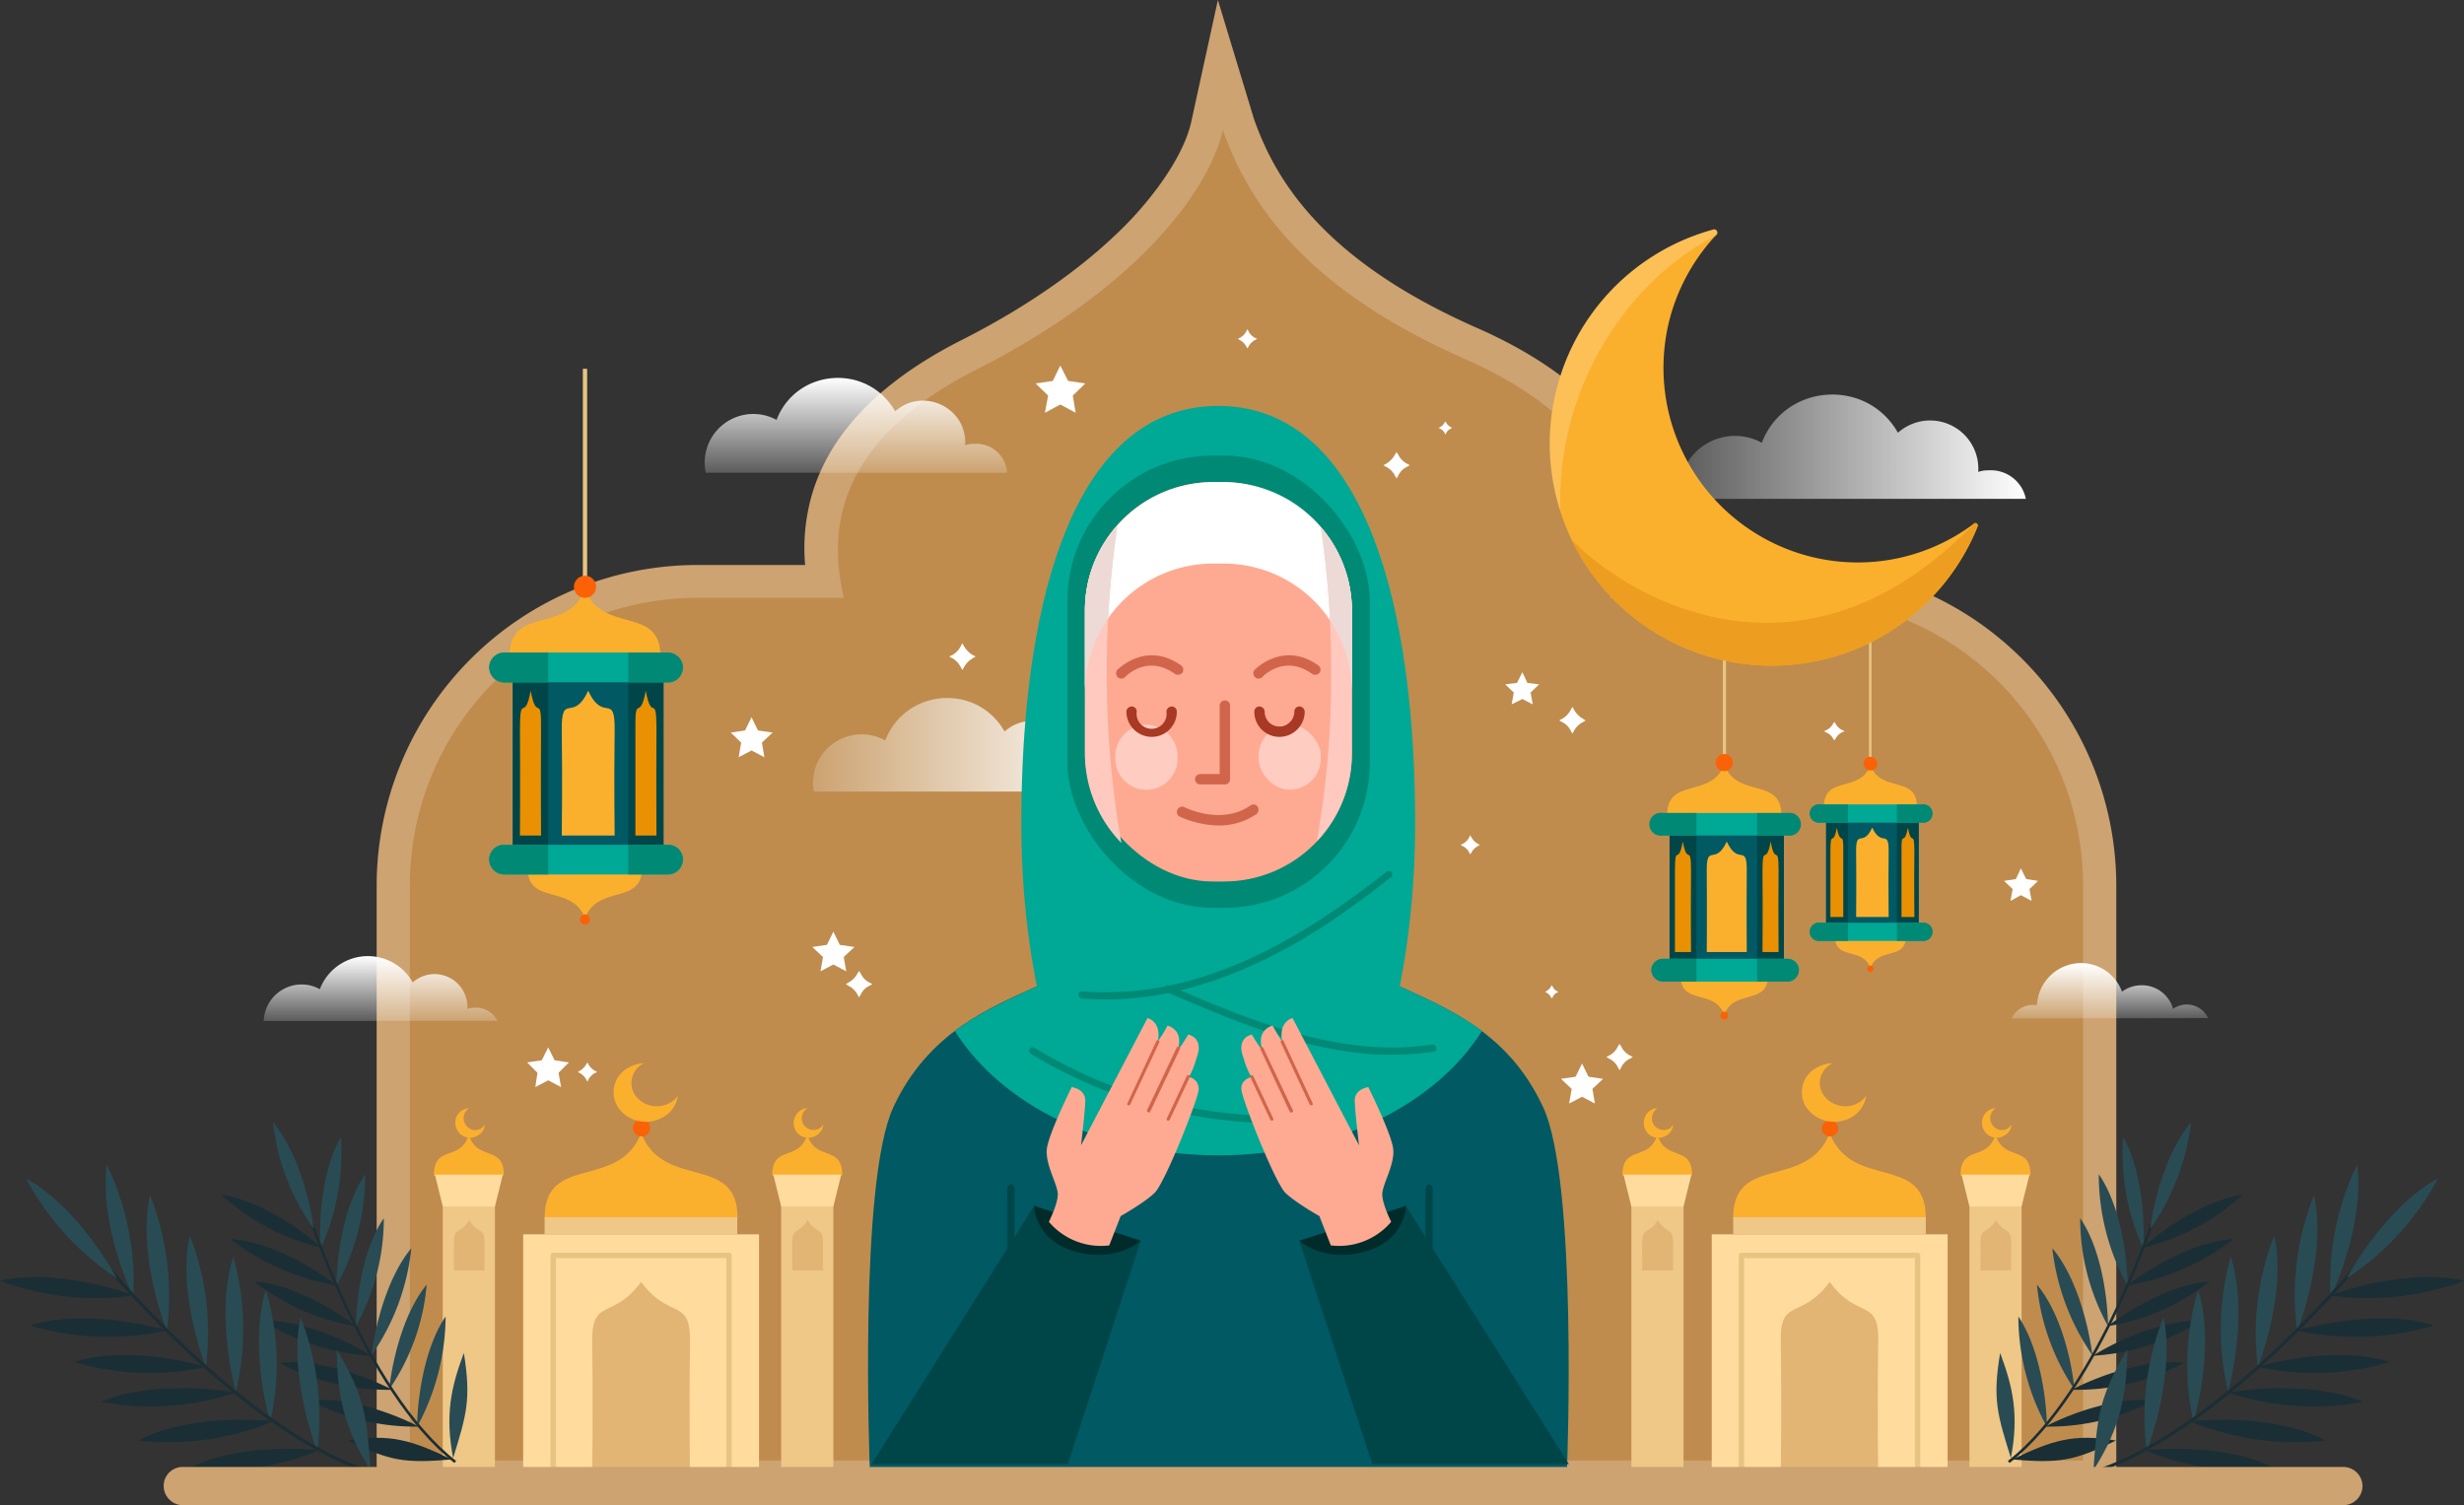 <svg xmlns="http://www.w3.org/2000/svg" xmlns:xlink="http://www.w3.org/1999/xlink" viewBox="0 0 689.5 421.2"><rect x="0" y="0" width="689.5" height="421.2" fill="#333333" stroke="none"/><defs><style>.cls-1{isolation:isolate;}.cls-2{fill:url(#linear-gradient);}.cls-3{fill:#cca371;}.cls-4{fill:#bf8c4e;}.cls-5{fill:#fbb02d;}.cls-6{fill:#fb6107;}.cls-7{fill:#efc786;}.cls-8{fill:#ffdc9e;}.cls-9{fill:#e2b574;}.cls-10,.cls-15,.cls-16{fill:none;}.cls-10{stroke:#e8c482;stroke-linecap:round;stroke-linejoin:round;stroke-width:1.52px;}.cls-11{fill:url(#linear-gradient-2);}.cls-12,.cls-31{fill:#fff;}.cls-13{fill:#1a2e35;}.cls-14{fill:#294b54;}.cls-15,.cls-16{stroke:#1a2e35;stroke-miterlimit:10;}.cls-15{stroke-width:0.75px;}.cls-16{stroke-width:0.89px;}.cls-17{fill:#005963;}.cls-18{fill:#004649;}.cls-19{fill:#ea9103;}.cls-20{fill:#e8c482;}.cls-21{fill:#00a896;}.cls-22{fill:#008975;}.cls-23{fill:#feaa92;}.cls-24{fill:#d1654b;}.cls-25{fill:#ffccc2;}.cls-25,.cls-26{mix-blend-mode:multiply;}.cls-27{fill:#ffc9c0;}.cls-28{fill:#eddad6;}.cls-29{fill:#a83924;}.cls-30{fill:#002b2b;}.cls-31{opacity:0.2;}.cls-32{fill:#ed9e20;}.cls-33{fill:url(#linear-gradient-3);}.cls-34{fill:url(#linear-gradient-4);}.cls-35{fill:url(#linear-gradient-5);}</style><linearGradient id="linear-gradient" x1="469.87" y1="124.98" x2="566.88" y2="124.98" gradientUnits="userSpaceOnUse"><stop offset="0" stop-color="#fff" stop-opacity="0.2"/><stop offset="1" stop-color="#fff"/></linearGradient><linearGradient id="linear-gradient-2" x1="227.55" y1="208.4" x2="312.54" y2="208.4" xlink:href="#linear-gradient"/><linearGradient id="linear-gradient-3" x1="106.53" y1="285.72" x2="106.53" y2="267.59" xlink:href="#linear-gradient"/><linearGradient id="linear-gradient-4" x1="239.51" y1="132.31" x2="239.51" y2="105.75" xlink:href="#linear-gradient"/><linearGradient id="linear-gradient-5" x1="590.41" y1="284.92" x2="590.41" y2="269.53" xlink:href="#linear-gradient"/></defs><g class="cls-1"><g id="Layer_2" data-name="Layer 2"><g id="OBJECTS"><path class="cls-2" d="M556.7,131.6c-3.7,0-3.1,1.2-3.1-.4a13.5,13.5,0,0,0-22.5-10.1c-8.8-15.5-31.7-13.8-38.1,2.8a15.6,15.6,0,0,0-23.1,13.7,13.4,13.4,0,0,0,.1,2h96.9A10,10,0,0,0,556.7,131.6Z"/><path class="cls-3" d="M105.4,417.9V247.8a89.8,89.8,0,0,1,89.8-89.7h30.1a53.7,53.7,0,0,1,2.5-21.6c5.5-16.3,19.3-30.2,41.2-41.3,19.4-9.8,35.8-21.5,47.5-33.8,8.8-9.4,15-19.3,16.8-27.1L340.8,0l10.1,33.3c5.6,15.8,18.1,39,62.5,58.5,46.2,20.4,50.1,49,48.2,66.3h40.8a89.8,89.8,0,0,1,89.8,89.7V417.9Z"/><path class="cls-4" d="M582.9,408.7V247.8a80.4,80.4,0,0,0-80.5-80.5H450.5c2.9-12,11.1-44.1-40.9-67-43.5-19.2-59.9-42.6-67.4-63.9-3.9,16.9-23.9,44.2-69.1,67.1s-39.4,52.2-37,63.8H195.2a80.4,80.4,0,0,0-80.5,80.5V408.7Z"/><path class="cls-5" d="M152.4,340.8c0-18.1,20.7-7.6,27-23.7,6.3,16.1,27,5.6,27,23.7Z"/><path class="cls-6" d="M181.9,315.8a2.4,2.4,0,1,0-2.4,2.2A2.3,2.3,0,0,0,181.9,315.8Z"/><path class="cls-5" d="M187.3,308.7a7.5,7.5,0,0,1-9.7-2.4,6.2,6.2,0,0,1,2.6-8.8,9.6,9.6,0,0,0-4,1.1,7.8,7.8,0,0,0-3.3,11.2,9.5,9.5,0,0,0,12.3,3,8.1,8.1,0,0,0,4.5-6.2A6.1,6.1,0,0,1,187.3,308.7Z"/><rect class="cls-7" x="152.4" y="340.6" width="53.9" height="4.76"/><rect class="cls-8" x="146.4" y="345.4" width="66" height="69.57"/><path class="cls-9" d="M165.7,415s.3-22.2,0-39.3c-.2-12.9,5.8-6.1,13.7-17,8,10.9,13.9,4.1,13.7,17-.3,17.1,0,39.3,0,39.3Z"/><polyline class="cls-10" points="154.8 415 154.8 351.3 204 351.3 204 415"/><path class="cls-11" d="M303.5,213.8c-3.2,0-2.7,1.1-2.7-.3,0-10.2-12.1-15.5-19.7-8.8-7.7-13.6-27.7-12.1-33.4,2.5a13.6,13.6,0,0,0-20.2,11.9,9.9,9.9,0,0,0,.3,2.4h84.7A8.6,8.6,0,0,0,303.5,213.8Z"/><path class="cls-5" d="M216.1,328.9c0-8.7,7.5-3.7,9.8-11.4,2.3,7.7,9.8,2.7,9.8,11.4Z"/><rect class="cls-7" x="218.6" y="334" width="14.6" height="77.07"/><polygon class="cls-8" points="233.2 337.6 218.6 337.6 216.4 328.7 235.4 328.7 233.2 337.6"/><path class="cls-5" d="M229.3,315.8a3.4,3.4,0,0,1-4.5-1.2,3.3,3.3,0,0,1,1.2-4.5,3.7,3.7,0,0,0-1.8.5,4.3,4.3,0,0,0-1.6,5.7,4.1,4.1,0,0,0,5.7,1.5,4.1,4.1,0,0,0,2.1-3.1A5.7,5.7,0,0,1,229.3,315.8Z"/><path class="cls-9" d="M221.7,355.5s.1-.6,0-7.3c-.1-5.2,1.8-2.5,4.3-6.8,2.5,4.3,4.4,1.6,4.3,6.8-.1,6.7,0,7.3,0,7.3Z"/><path class="cls-5" d="M121.4,328.9c0-8.7,7.5-3.7,9.8-11.4,2.3,7.7,9.8,2.7,9.8,11.4Z"/><rect class="cls-7" x="123.9" y="334" width="14.6" height="77.07"/><polygon class="cls-8" points="138.5 337.6 123.9 337.6 121.7 328.7 140.7 328.7 138.5 337.6"/><path class="cls-5" d="M134.6,315.8a3.2,3.2,0,0,1-4.4-1.2,3.3,3.3,0,0,1,1.1-4.5,4.1,4.1,0,0,0-1.8.5,4.1,4.1,0,0,0-1.5,5.7,4,4,0,0,0,5.6,1.5,3.8,3.8,0,0,0,2.1-3.1A3.8,3.8,0,0,1,134.6,315.8Z"/><path class="cls-9" d="M127,355.5s.1-.6,0-7.3c-.1-5.2,1.8-2.5,4.3-6.8,2.5,4.3,4.4,1.6,4.3,6.8-.1,6.7,0,7.3,0,7.3Z"/><path class="cls-5" d="M485,340.8c0-18.1,20.7-7.6,27-23.7,6.2,16.1,26.9,5.6,26.9,23.7Z"/><path class="cls-6" d="M514.4,315.8a2.3,2.3,0,0,0-2.4-2.2,2.2,2.2,0,1,0,0,4.4A2.3,2.3,0,0,0,514.4,315.8Z"/><path class="cls-5" d="M519.9,308.7a7.5,7.5,0,0,1-9.7-2.4c-2-3.1-.8-7,2.6-8.8a10,10,0,0,0-4.1,1.1,7.8,7.8,0,0,0-3.3,11.2,9.6,9.6,0,0,0,12.4,3,8.2,8.2,0,0,0,4.4-6.2A6.6,6.6,0,0,1,519.9,308.7Z"/><rect class="cls-7" x="485" y="340.6" width="53.9" height="4.76"/><rect class="cls-8" x="479" y="345.4" width="66" height="69.57"/><path class="cls-9" d="M498.3,415s.3-22.2,0-39.3c-.3-12.9,5.7-6.1,13.7-17,7.9,10.9,13.9,4.1,13.6,17-.3,17.1,0,39.3,0,39.3Z"/><polyline class="cls-10" points="487.3 415 487.3 351.3 536.6 351.3 536.6 415"/><path class="cls-5" d="M548.6,328.9c0-8.7,7.5-3.7,9.8-11.4,2.3,7.7,9.8,2.7,9.8,11.4Z"/><rect class="cls-7" x="551.1" y="334" width="14.6" height="77.07"/><polygon class="cls-8" points="565.7 337.6 551.1 337.6 548.9 328.7 567.9 328.7 565.7 337.6"/><path class="cls-5" d="M561.8,315.8a3.2,3.2,0,0,1-4.4-1.2,3.3,3.3,0,0,1,1.1-4.5,4.1,4.1,0,0,0-1.8.5,4.1,4.1,0,0,0-1.5,5.7,4,4,0,0,0,5.6,1.5,3.8,3.8,0,0,0,2.1-3.1A3.8,3.8,0,0,1,561.8,315.8Z"/><path class="cls-9" d="M554.2,355.5s.1-.6,0-7.3c-.1-5.2,1.8-2.5,4.3-6.8,2.5,4.3,4.4,1.6,4.3,6.8-.1,6.7,0,7.3,0,7.3Z"/><path class="cls-5" d="M454,328.9c0-8.7,7.5-3.7,9.8-11.4,2.2,7.7,9.7,2.7,9.7,11.4Z"/><rect class="cls-7" x="456.5" y="334" width="14.6" height="77.07"/><polygon class="cls-8" points="471.1 337.6 456.5 337.6 454.3 328.7 473.3 328.7 471.1 337.6"/><path class="cls-5" d="M467.2,315.8a3.4,3.4,0,0,1-4.5-1.2,3.3,3.3,0,0,1,1.2-4.5,4.5,4.5,0,0,0-1.9.5,4.3,4.3,0,0,0-1.5,5.7,4.1,4.1,0,0,0,5.7,1.5,3.7,3.7,0,0,0,2-3.1A3.5,3.5,0,0,1,467.2,315.8Z"/><path class="cls-9" d="M459.5,355.5s.1-.6,0-7.3c0-5.2,1.9-2.5,4.4-6.8,2.5,4.3,4.4,1.6,4.3,6.8-.1,6.7,0,7.3,0,7.3Z"/><path class="cls-12" d="M240.4,271.7l.5.8a5.3,5.3,0,0,0,2.3,2.4l.9.5-.9.5a5.1,5.1,0,0,0-2.3,2.3l-.5.9-.5-.9a5.9,5.9,0,0,0-2.4-2.3l-.8-.5.8-.5a6.2,6.2,0,0,0,2.4-2.4Z"/><path class="cls-12" d="M269.3,180l.5.9a6.9,6.9,0,0,0,2.4,2.4l.8.4-.8.5a6.9,6.9,0,0,0-2.4,2.4l-.5.9-.5-.9a5.9,5.9,0,0,0-2.3-2.4l-.9-.5.9-.4a5.9,5.9,0,0,0,2.3-2.4Z"/><path class="cls-12" d="M440,197.8l.5.9a6.9,6.9,0,0,0,2.4,2.4l.8.5-.8.5a5.9,5.9,0,0,0-2.4,2.3l-.5.9-.5-.9a5.1,5.1,0,0,0-2.3-2.3l-.9-.5.9-.5a5.9,5.9,0,0,0,2.3-2.4Z"/><path class="cls-12" d="M390.8,126.5l.5.8a5.9,5.9,0,0,0,2.3,2.4l.9.5-.9.5a5.1,5.1,0,0,0-2.3,2.3l-.5.9-.5-.9a5.7,5.7,0,0,0-2.3-2.3l-.9-.5.9-.5a6.6,6.6,0,0,0,2.3-2.4Z"/><path class="cls-12" d="M453.2,292.1l.5.8a5.3,5.3,0,0,0,2.3,2.4l.9.5-.9.5a5.1,5.1,0,0,0-2.3,2.3l-.5.9-.5-.9a5.1,5.1,0,0,0-2.3-2.3l-.9-.5.9-.5a5.3,5.3,0,0,0,2.3-2.4Z"/><path class="cls-12" d="M434.2,275.7l.3.4a2.5,2.5,0,0,0,1.1,1.2l.5.3-.5.2a2.5,2.5,0,0,0-1.1,1.2l-.3.4-.2-.4a3.4,3.4,0,0,0-1.2-1.2l-.4-.2.4-.3a3.4,3.4,0,0,0,1.2-1.2Z"/><path class="cls-12" d="M513.3,202l.4.6a4.2,4.2,0,0,0,1.8,1.7l.7.3-.7.3a4.2,4.2,0,0,0-1.8,1.7l-.4.6-.4-.6a3.5,3.5,0,0,0-1.8-1.6l-.7-.4.7-.3a4.2,4.2,0,0,0,1.8-1.7Z"/><path class="cls-12" d="M164.4,297.3l.3.6a4.6,4.6,0,0,0,1.7,1.7l.7.4-.7.3a4.6,4.6,0,0,0-1.7,1.7l-.3.7-.4-.7a4.6,4.6,0,0,0-1.7-1.7l-.6-.3.6-.4a4.6,4.6,0,0,0,1.7-1.7Z"/><path class="cls-12" d="M411.4,233.7l.4.7a4.6,4.6,0,0,0,1.7,1.7l.6.3-.6.4a4,4,0,0,0-1.7,1.7l-.4.6-.3-.6a4,4,0,0,0-1.7-1.7l-.7-.4.7-.3a4.6,4.6,0,0,0,1.7-1.7Z"/><path class="cls-12" d="M349.1,92.1l.3.7a4.6,4.6,0,0,0,1.7,1.7l.7.3-.7.4a4.6,4.6,0,0,0-1.7,1.7l-.3.6-.4-.6a4,4,0,0,0-1.7-1.7l-.6-.4.6-.3a4,4,0,0,0,1.7-1.7Z"/><path class="cls-12" d="M404.5,117.9l.2.4a3.4,3.4,0,0,0,1.2,1.2l.4.2-.4.3a2.5,2.5,0,0,0-1.2,1.1l-.2.5-.3-.5A2.2,2.2,0,0,0,403,120l-.4-.3.4-.2a2.8,2.8,0,0,0,1.2-1.2Z"/><polygon class="cls-12" points="296.7 102.3 298.9 106.6 303.7 107.3 300.2 110.7 301 115.5 296.7 113.2 292.4 115.5 293.3 110.7 289.8 107.3 294.6 106.6 296.7 102.3"/><polygon class="cls-12" points="210.3 200.7 212.1 204.4 216.2 205 213.2 207.8 213.9 211.9 210.3 210 206.7 211.9 207.4 207.8 204.5 205 208.5 204.4 210.3 200.7"/><polygon class="cls-12" points="233.2 260.7 235 264.4 239.1 265 236.1 267.8 236.8 271.8 233.2 269.9 229.6 271.8 230.3 267.8 227.3 265 231.4 264.4 233.2 260.7"/><polygon class="cls-12" points="153.4 293.1 155.2 296.7 159.2 297.3 156.3 300.2 157 304.2 153.4 302.3 149.8 304.2 150.4 300.2 147.5 297.3 151.6 296.7 153.4 293.1"/><polygon class="cls-12" points="442.7 297.6 444.5 301.3 448.6 301.9 445.6 304.7 446.3 308.8 442.7 306.9 439.1 308.8 439.8 304.7 436.8 301.9 440.9 301.3 442.7 297.6"/><polygon class="cls-12" points="565.5 243 567 246 570.3 246.5 567.9 248.8 568.5 252.1 565.5 250.5 562.6 252.1 563.2 248.8 560.8 246.5 564.1 246 565.5 243"/><polygon class="cls-12" points="426 188.1 427.4 191.1 430.7 191.5 428.3 193.8 428.9 197.1 426 195.6 423 197.1 423.6 193.8 421.2 191.5 424.5 191.1 426 188.1"/><path class="cls-13" d="M103.9,379.4c-8.6-5.3-20.8-10.1-30.4-9.8a64.9,64.9,0,0,0,30.4,9.8"/><path class="cls-13" d="M109.8,388.9c-9.2-4.7-21.9-8.6-31.5-7.5a64.4,64.4,0,0,0,31.5,7.5"/><path class="cls-13" d="M117.2,399.2c-8.8-4.5-21.1-8.3-30.3-7.3a61.9,61.9,0,0,0,30.3,7.3"/><path class="cls-13" d="M90.1,349.2c-7.6-6.7-18.8-13.5-28.2-14.9a63.2,63.2,0,0,0,28.2,14.9"/><path class="cls-13" d="M94.2,359.7c-8.2-6.3-20-12.4-29.7-13a65.4,65.4,0,0,0,29.7,13"/><path class="cls-13" d="M99.6,371.1c-7.9-6-19.2-11.9-28.5-12.5a62.8,62.8,0,0,0,28.5,12.5"/><path class="cls-14" d="M104,379.2c1.2-10,5-22.6,11.1-29.9A63.9,63.9,0,0,1,104,379.2"/><path class="cls-14" d="M116.7,399.3c.2-10.1,2.6-23,8-30.9a65.5,65.5,0,0,1-8,30.9"/><path class="cls-14" d="M89.7,349.5c-.6-10.1.9-23.1,5.7-31.4a65.6,65.6,0,0,1-5.7,31.4"/><path class="cls-14" d="M94.1,359.9c.2-10.3,2.6-23.4,8.1-31.3a64.3,64.3,0,0,1-8.1,31.3"/><path class="cls-14" d="M99.6,371.1c.2-9.9,2.5-22.5,7.8-30.2a62.3,62.3,0,0,1-7.8,30.2"/><path class="cls-14" d="M108.9,388.8c1.1-9.9,4.6-22.2,10.5-29.3a60.9,60.9,0,0,1-10.5,29.3"/><path class="cls-13" d="M126.4,408.4c-11-5.3-17.1-7.3-29-5.3,11.7,5.8,15.9,6.4,29,5.3"/><path class="cls-14" d="M126.8,408c-2.3-12-.6-19.8,3-29.4,2.1,13.1.7,17.4-3,29.4"/><path class="cls-15" d="M85.4,336.8s16.2,52.1,42,72.3"/><path class="cls-14" d="M87.8,343.9c-1.3-10-5.2-22.5-11.4-29.8a63.5,63.5,0,0,0,11.4,29.8"/><path class="cls-13" d="M66,389.7c-11.8-2-27.4-1.9-37.8,2.6A76.5,76.5,0,0,0,66,389.7"/><path class="cls-13" d="M76.6,397.7c-12.1-1.2-27.8,0-37.9,5.4a76.8,76.8,0,0,0,37.9-5.4"/><path class="cls-13" d="M89.3,405.8c-11.7-1.1-26.9,0-36.6,5.2a74.2,74.2,0,0,0,36.6-5.2"/><path class="cls-13" d="M37.6,362.5c-11.3-4-26.6-6.7-37.6-4.1a77,77,0,0,0,37.6,4.1"/><path class="cls-13" d="M46.7,372.3c-11.8-3.3-27.5-4.9-38.3-1.4a76.7,76.7,0,0,0,38.3,1.4"/><path class="cls-13" d="M57.7,382.5c-11.4-3.2-26.4-4.8-36.9-1.4a73.5,73.5,0,0,0,36.9,1.4"/><path class="cls-14" d="M66,389.5c-3-11.6-4.3-27-.7-37.8a75.7,75.7,0,0,1,.7,37.8"/><path class="cls-14" d="M88.8,406.2c-4.2-11.3-7.1-26.5-4.7-37.6a77.3,77.3,0,0,1,4.7,37.6"/><path class="cls-14" d="M37.3,363c-5-10.9-9-25.9-7.4-37.1A76.5,76.5,0,0,1,37.3,363"/><path class="cls-14" d="M46.7,372.6c-4.3-11.5-7.3-26.9-4.7-38.1a77.1,77.1,0,0,1,4.7,38.1"/><path class="cls-14" d="M57.6,382.5c-4.1-11-7-25.9-4.5-36.7a73.9,73.9,0,0,1,4.5,36.7"/><path class="cls-14" d="M75.6,398c-3.1-11.4-4.6-26.5-1.2-37a72.7,72.7,0,0,1,1.2,37"/><path class="cls-13" d="M103.4,411.9c-14.5-1-22-.6-34.3,6.8,15.4,1.3,20.4.1,34.3-6.8"/><path class="cls-14" d="M103.7,411.4c-7.8-12.2-9.3-21.6-9.5-33.8,8.1,13.6,8.4,18.9,9.5,33.8"/><path class="cls-16" d="M27,350.8s40.6,50.4,77.8,61.5"/><path class="cls-14" d="M32.7,357.7c-5.8-10.5-15.5-22.6-25.4-27.9a76.8,76.8,0,0,0,25.4,27.9"/><path class="cls-13" d="M585.6,379.4c8.6-5.3,20.8-10.1,30.4-9.8a64.9,64.9,0,0,1-30.4,9.8"/><path class="cls-13" d="M579.7,388.9c9.2-4.7,21.8-8.6,31.4-7.5a63.8,63.8,0,0,1-31.4,7.5"/><path class="cls-13" d="M572.3,399.2c8.8-4.5,21-8.3,30.3-7.3a61.9,61.9,0,0,1-30.3,7.3"/><path class="cls-13" d="M599.4,349.2c7.6-6.7,18.8-13.5,28.2-14.9a63.2,63.2,0,0,1-28.2,14.9"/><path class="cls-13" d="M595.3,359.7c8.2-6.3,20-12.4,29.7-13a65.4,65.4,0,0,1-29.7,13"/><path class="cls-13" d="M589.8,371.1c7.9-6,19.3-11.9,28.6-12.5a62.7,62.7,0,0,1-28.6,12.5"/><path class="cls-14" d="M585.5,379.2c-1.3-10-5-22.6-11.2-29.9a65.1,65.1,0,0,0,11.2,29.9"/><path class="cls-14" d="M572.8,399.3c-.2-10.1-2.7-23-8-30.9a64.3,64.3,0,0,0,8,30.9"/><path class="cls-14" d="M599.8,349.5c.5-10.1-1-23.1-5.7-31.4a64.5,64.5,0,0,0,5.7,31.4"/><path class="cls-14" d="M595.4,359.9c-.2-10.3-2.6-23.4-8.1-31.3a64.3,64.3,0,0,0,8.1,31.3"/><path class="cls-14" d="M589.9,371.1c-.2-9.9-2.5-22.5-7.8-30.2a62.3,62.3,0,0,0,7.8,30.2"/><path class="cls-14" d="M580.5,388.8c-1-9.9-4.5-22.2-10.5-29.3a63.1,63.1,0,0,0,10.5,29.3"/><path class="cls-13" d="M563.1,408.4c11-5.3,17.1-7.3,29-5.3-11.7,5.8-16,6.4-29,5.3"/><path class="cls-14" d="M562.7,408c2.3-12,.6-19.8-3-29.4-2.2,13.1-.7,17.4,3,29.4"/><path class="cls-15" d="M604.1,336.8s-16.2,52.1-42,72.3"/><path class="cls-14" d="M601.7,343.9c1.3-10,5.2-22.5,11.4-29.8a64.5,64.5,0,0,1-11.4,29.8"/><path class="cls-13" d="M623.5,389.7c11.8-2,27.3-1.9,37.7,2.6a76.2,76.2,0,0,1-37.7-2.6"/><path class="cls-13" d="M612.8,397.7c12.2-1.2,27.9,0,38,5.4a77.4,77.4,0,0,1-38-5.4"/><path class="cls-13" d="M600.2,405.8c11.7-1.1,26.9,0,36.6,5.2a74.2,74.2,0,0,1-36.6-5.2"/><path class="cls-13" d="M651.9,362.5c11.3-4,26.6-6.7,37.6-4.1a77,77,0,0,1-37.6,4.1"/><path class="cls-13" d="M642.8,372.3c11.8-3.3,27.4-4.9,38.3-1.4a76.7,76.7,0,0,1-38.3,1.4"/><path class="cls-13" d="M631.8,382.5c11.3-3.2,26.4-4.8,36.9-1.4a73.5,73.5,0,0,1-36.9,1.4"/><path class="cls-14" d="M623.5,389.5c3-11.6,4.3-27,.7-37.8a75.7,75.7,0,0,0-.7,37.8"/><path class="cls-14" d="M600.7,406.2c4.2-11.3,7.1-26.5,4.7-37.6a76.1,76.1,0,0,0-4.7,37.6"/><path class="cls-14" d="M652.2,363c5-10.9,9-25.9,7.4-37.1a75.4,75.4,0,0,0-7.4,37.1"/><path class="cls-14" d="M642.8,372.6c4.3-11.5,7.3-26.9,4.7-38.1a75.9,75.9,0,0,0-4.7,38.1"/><path class="cls-14" d="M631.8,382.5c4.2-11,7.1-25.9,4.6-36.7a75.1,75.1,0,0,0-4.6,36.7"/><path class="cls-14" d="M613.8,398c3.2-11.4,4.7-26.5,1.3-37a73.9,73.9,0,0,0-1.3,37"/><path class="cls-13" d="M586.1,411.9c14.5-1,22-.6,34.3,6.8-15.4,1.3-20.4.1-34.3-6.8"/><path class="cls-14" d="M585.8,411.4c7.8-12.2,9.3-21.6,9.5-33.8-8.1,13.6-8.4,18.9-9.5,33.8"/><path class="cls-16" d="M662.4,350.8s-40.5,50.4-77.7,61.5"/><path class="cls-14" d="M656.7,357.7c5.8-10.5,15.5-22.6,25.5-27.9a76.2,76.2,0,0,1-25.5,27.9"/><rect class="cls-17" x="143.5" y="190" width="42.1" height="47.56"/><path class="cls-5" d="M157.2,233.8s.2-14.9,0-29.4c-.1-11,3.1-1.9,7.4-11.1,4.3,9.2,7.5.1,7.4,11.1-.2,14.5,0,29.4,0,29.4Z"/><rect class="cls-18" x="143.5" y="190" width="9.9" height="47.56"/><rect class="cls-18" x="175.8" y="190" width="9.9" height="47.56"/><path class="cls-19" d="M177.8,233.8V204.4c-.1-11,1.2-1.9,2.9-11.1,1.7,9.2,3,.1,3,11.1-.1,14.5,0,29.4,0,29.4Z"/><path class="cls-19" d="M145.5,233.8s.1-14.9,0-29.4c0-11,1.3-1.9,3-11.1,1.7,9.2,3,.1,2.9,11.1-.1,14.5,0,29.4,0,29.4Z"/><rect class="cls-20" x="163.1" y="103.2" width="1.2" height="62.75"/><path class="cls-5" d="M179.7,242.7c0,10.8-12.3,4.6-16,14.2-3.7-9.6-16.1-3.4-16.1-14.2Z"/><path class="cls-5" d="M142.6,183.6c0-14.3,16.2-6,21.1-18.7,4.9,12.7,21.1,4.4,21.1,18.7Z"/><path class="cls-6" d="M162.3,257.3a1.4,1.4,0,1,0,1.4-1.4A1.4,1.4,0,0,0,162.3,257.3Z"/><circle class="cls-6" cx="163.7" cy="164.2" r="3.1"/><rect class="cls-21" x="136.9" y="182.6" width="54.2" height="8.33" rx="4.2"/><path class="cls-22" d="M153.4,182.6H141.1a4.2,4.2,0,0,0,0,8.4h12.3Z"/><path class="cls-22" d="M186.9,182.6H175.8V191h11.1a4.2,4.2,0,0,0,0-8.4Z"/><path class="cls-21" d="M186.9,244.7H141.1a4.2,4.2,0,0,1-4.2-4.2h0a4.1,4.1,0,0,1,4.2-4.1h45.8a4.1,4.1,0,0,1,4.2,4.1h0A4.2,4.2,0,0,1,186.9,244.7Z"/><path class="cls-22" d="M153.4,236.4H141.1a4.1,4.1,0,0,0-4.2,4.1,4.2,4.2,0,0,0,4.2,4.2h12.3Z"/><path class="cls-22" d="M186.9,236.4H175.8v8.3h11.1a4.2,4.2,0,0,0,4.2-4.2A4.1,4.1,0,0,0,186.9,236.4Z"/><rect class="cls-17" x="467.2" y="233.1" width="32" height="36.17"/><path class="cls-5" d="M477.6,266.4s.1-11.4,0-22.4c-.1-8.4,2.3-1.4,5.6-8.5,3.3,7.1,5.7.1,5.6,8.5-.1,11,0,22.4,0,22.4Z"/><rect class="cls-18" x="467.2" y="233.1" width="7.5" height="36.17"/><rect class="cls-18" x="491.7" y="233.1" width="7.5" height="36.17"/><path class="cls-19" d="M493.2,266.4s.1-11.4,0-22.4c0-8.4,1-1.4,2.3-8.5,1.2,7.1,2.2.1,2.2,8.5-.1,11,0,22.4,0,22.4Z"/><path class="cls-19" d="M468.7,266.4V244c0-8.4.9-1.4,2.2-8.5,1.3,7.1,2.3.1,2.3,8.5-.1,11,0,22.4,0,22.4Z"/><rect class="cls-20" x="482.1" y="167.1" width="0.9" height="47.72"/><path class="cls-5" d="M494.7,273.1c0,8.3-9.4,3.5-12.2,10.8-2.8-7.3-12.2-2.5-12.2-10.8Z"/><path class="cls-5" d="M466.5,228.2c0-10.9,12.3-4.6,16-14.2,3.7,9.6,16,3.3,16,14.2Z"/><path class="cls-6" d="M481.4,284.2a1.1,1.1,0,1,0,2.2,0,1.1,1.1,0,0,0-2.2,0Z"/><path class="cls-6" d="M480.1,213.4a2.4,2.4,0,1,0,2.4-2.4A2.4,2.4,0,0,0,480.1,213.4Z"/><path class="cls-21" d="M500.2,233.8H465.3a3.2,3.2,0,0,1-3.2-3.2h0a3.2,3.2,0,0,1,3.2-3.1h34.9a3.2,3.2,0,0,1,3.2,3.1h0A3.2,3.2,0,0,1,500.2,233.8Z"/><path class="cls-22" d="M474.7,227.5h-9.4a3.2,3.2,0,1,0,0,6.3h9.4Z"/><path class="cls-22" d="M500.2,227.5h-8.5v6.3h8.5a3.2,3.2,0,1,0,0-6.3Z"/><path class="cls-21" d="M500.2,274.7H465.3a3.3,3.3,0,0,1-3.2-3.2h0a3.2,3.2,0,0,1,3.2-3.2h34.9a3.2,3.2,0,0,1,3.2,3.2h0A3.3,3.3,0,0,1,500.2,274.7Z"/><path class="cls-22" d="M474.7,268.3h-9.4a3.2,3.2,0,0,0-3.2,3.2,3.3,3.3,0,0,0,3.2,3.2h9.4Z"/><path class="cls-22" d="M500.2,268.3h-8.5v6.4h8.5a3.3,3.3,0,0,0,3.2-3.2A3.2,3.2,0,0,0,500.2,268.3Z"/><rect class="cls-17" x="511" y="229.7" width="25.9" height="29.29"/><path class="cls-5" d="M519.4,256.6s.1-9.2,0-18.1c-.1-6.8,1.9-1.2,4.5-6.9,2.7,5.7,4.7.1,4.6,6.9-.1,8.9,0,18.1,0,18.1Z"/><rect class="cls-18" x="511" y="229.7" width="6.1" height="29.29"/><rect class="cls-18" x="530.8" y="229.7" width="6.1" height="29.29"/><path class="cls-19" d="M532.1,256.6V238.5c-.1-6.8.7-1.2,1.8-6.9,1,5.7,1.8.1,1.8,6.9-.1,8.9,0,18.1,0,18.1Z"/><path class="cls-19" d="M512.2,256.6V238.5c0-6.8.8-1.2,1.8-6.9,1.1,5.7,1.9.1,1.8,6.9v18.1Z"/><rect class="cls-20" x="523" y="176.2" width="0.7" height="38.65"/><path class="cls-5" d="M533.3,262.1c0,6.7-7.6,2.8-9.9,8.7-2.3-5.9-9.9-2-9.9-8.7Z"/><path class="cls-5" d="M510.4,225.7c0-8.8,10-3.7,13-11.5,3,7.8,13,2.7,13,11.5Z"/><path class="cls-6" d="M522.5,271.1a.9.9,0,1,0,.9-.9A.9.9,0,0,0,522.5,271.1Z"/><path class="cls-6" d="M521.5,213.7a1.9,1.9,0,1,0,1.9-1.9A1.8,1.8,0,0,0,521.5,213.7Z"/><path class="cls-21" d="M537.7,230.2H509.5a2.5,2.5,0,0,1-2.6-2.5h0a2.5,2.5,0,0,1,2.6-2.6h28.2a2.6,2.6,0,0,1,2.6,2.6h0A2.6,2.6,0,0,1,537.7,230.2Z"/><path class="cls-22" d="M517.1,225.1h-7.6a2.6,2.6,0,1,0,0,5.1h7.6Z"/><path class="cls-22" d="M537.7,225.1h-6.9v5.1h6.9a2.6,2.6,0,1,0,0-5.1Z"/><path class="cls-21" d="M537.7,263.3H509.5a2.5,2.5,0,0,1-2.6-2.5h0a2.5,2.5,0,0,1,2.6-2.6h28.2a2.6,2.6,0,0,1,2.6,2.6h0A2.6,2.6,0,0,1,537.7,263.3Z"/><path class="cls-22" d="M517.1,258.2h-7.6a2.6,2.6,0,1,0,0,5.1h7.6Z"/><path class="cls-22" d="M537.7,258.2h-6.9v5.1h6.9a2.6,2.6,0,1,0,0-5.1Z"/><path class="cls-17" d="M431.8,309.8c-9.7-21-27-27.7-40.8-34.1s-18.1-15-18.1-15-63.5.4-63.9,0-4.4,8.7-18.2,15-31,13.1-40.8,34.1S243.4,411,243.4,411H438.5S441.6,330.7,431.8,309.8Z"/><path class="cls-21" d="M302.5,312.8a132.5,132.5,0,0,0,15.1,3.6l3.5.5,1.1.2,8.2.6c5,.3,10,.3,14.9.2s10.5-.6,15.8-1.3l2.1-.2,3.4-.6,7.3-1.3,6-1.2c9.9-21.2,16.1-50.4,16.1-82.8,0-64.6-15.6-116.9-55.1-116.9s-55.1,52.3-55.1,116.9c0,32,6.1,60.9,15.9,82Z"/><path class="cls-21" d="M340.9,323.3c32.7,0,60.9-14.2,73.8-34.8-7.8-5.8-16.2-9.3-23.7-12.8-13.7-6.3-18.1-15-18.1-15s-63.5.4-63.9,0-4.4,8.7-18.2,15c-7.4,3.5-15.8,7-23.6,12.8C280.1,309.1,308.2,323.3,340.9,323.3Z"/><rect class="cls-22" x="298.7" y="127.5" width="84.6" height="126.53" rx="40.6"/><rect class="cls-23" x="303.6" y="134.9" width="74.7" height="111.77" rx="35.8"/><path class="cls-12" d="M342.4,134.9h-3a36,36,0,0,0-35.8,35.9v22.7a35.9,35.9,0,0,1,35.8-35.8h3a35.9,35.9,0,0,1,35.9,35.8V170.8A36,36,0,0,0,342.4,134.9Z"/><path class="cls-24" d="M342.8,219.5h-6.9a1.5,1.5,0,0,1-1.5-1.4,1.5,1.5,0,0,1,1.5-1.5h5.4V197.4a1.5,1.5,0,0,1,1.5-1.4,1.4,1.4,0,0,1,1.4,1.4v20.7A1.4,1.4,0,0,1,342.8,219.5Z"/><path class="cls-24" d="M341,231a27.2,27.2,0,0,1-11.1-2.6,1.5,1.5,0,0,1,1.4-2.6c.1.1,10.4,5.3,18.6-.4a1.4,1.4,0,0,1,2,.3,1.6,1.6,0,0,1-.3,2.1A18.4,18.4,0,0,1,341,231Z"/><path class="cls-24" d="M313.8,189.9a1.3,1.3,0,0,1-1-.4,1.5,1.5,0,0,1-.1-2.1c.1,0,7.9-8.2,17.8-1.2a1.5,1.5,0,0,1,.4,2,1.6,1.6,0,0,1-2.1.4c-7.8-5.6-13.7.6-13.9.8A1.6,1.6,0,0,1,313.8,189.9Z"/><path class="cls-24" d="M352.2,189.9a1.3,1.3,0,0,1-1-.4,1.5,1.5,0,0,1-.1-2.1c.1,0,7.9-8.2,17.8-1.2a1.5,1.5,0,0,1,.4,2,1.6,1.6,0,0,1-2.1.4c-7.8-5.6-13.7.6-13.9.8A1.6,1.6,0,0,1,352.2,189.9Z"/><path class="cls-25" d="M320.8,221h0a8.7,8.7,0,0,1-8.7-8.7v-.7a8.8,8.8,0,0,1,8.7-8.8h0a8.8,8.8,0,0,1,8.7,8.8v.7A8.7,8.7,0,0,1,320.8,221Z"/><rect class="cls-25" x="352.2" y="202.8" width="17.4" height="18.17" rx="8.7"/><g class="cls-26"><path class="cls-27" d="M309.7,188a273.1,273.1,0,0,1,3-41,35.4,35.4,0,0,0-9.1,23.8v40.1a35.8,35.8,0,0,0,10.2,25A269,269,0,0,1,309.7,188Z"/><path class="cls-27" d="M369.6,147.5a268.7,268.7,0,0,1,2.9,40.5,263.7,263.7,0,0,1-4,47.4,35.7,35.7,0,0,0,9.8-24.5V170.8A35.7,35.7,0,0,0,369.6,147.5Z"/></g><path class="cls-28" d="M312.7,147a35.4,35.4,0,0,0-9.1,23.8v22.7a35.5,35.5,0,0,1,6.5-20.5C310.6,163.8,311.5,155.1,312.7,147Z"/><path class="cls-28" d="M369.6,147.5a256.2,256.2,0,0,1,2.6,26.1,36,36,0,0,1,6.1,19.9V170.8A35.7,35.7,0,0,0,369.6,147.5Z"/><path class="cls-29" d="M322.3,206.2a7.1,7.1,0,0,1-7.1-7.1,1.5,1.5,0,0,1,1.5-1.4,1.4,1.4,0,0,1,1.4,1.4,4.2,4.2,0,1,0,8.3,0,1.5,1.5,0,0,1,1.5-1.4,1.4,1.4,0,0,1,1.4,1.4A7,7,0,0,1,322.3,206.2Z"/><path class="cls-29" d="M358,206.2a7,7,0,0,1-7-7.1,1.4,1.4,0,0,1,1.4-1.4,1.5,1.5,0,0,1,1.5,1.4,4.1,4.1,0,0,0,4.1,4.2,4.2,4.2,0,0,0,4.2-4.2,1.4,1.4,0,0,1,1.4-1.4,1.5,1.5,0,0,1,1.5,1.4A7.1,7.1,0,0,1,358,206.2Z"/><path class="cls-22" d="M302.8,279.4c25.1,2.1,49.3-8,69.8-21.7,5.7-3.9,11.3-8,16.7-12.3,1-.8-.4-2.2-1.4-1.4-19,15-40.2,28.4-64.4,32.5a84.4,84.4,0,0,1-20.7.9c-1.3-.1-1.3,1.9,0,2Z"/><path class="cls-22" d="M326.2,277.5c18.6,8,37.5,16.1,57.9,17.5a88.4,88.4,0,0,0,17.1-.7c1.3-.2.8-2.1-.5-2-19.8,3-39.6-2.7-57.9-10-5.2-2-10.4-4.3-15.6-6.5-1.1-.5-2.2,1.2-1,1.7Z"/><path class="cls-22" d="M288.5,294.9a132.9,132.9,0,0,0,64,19.3,137,137,0,0,0,19.2-.7c1.3-.2,1.3-2.2,0-2a132,132,0,0,1-65.4-9.6,133.6,133.6,0,0,1-16.8-8.7c-1.1-.7-2.1,1-1,1.7Z"/><polygon class="cls-18" points="393.7 337.9 439 409.7 384 409.7 363.6 347.2 393.7 337.9"/><path class="cls-18" d="M399.9,350.8a.9.9,0,0,0,1-1V332.5a1,1,0,0,0-1-1,1.1,1.1,0,0,0-1,1v17.3A1,1,0,0,0,399.9,350.8Z"/><path class="cls-30" d="M393.5,337.4s-.2,9.8-11.7,12.9-18.2-3.1-18.2-3.1Z"/><path class="cls-23" d="M389.3,341.9s-2.3-4.5-2.5-7.4,3.8-8.8,3-13.4-6.9-16.9-6.9-16.9-3.9.5-3.8,3.9,1.2,12.4,1.2,12.4l-18.6-35.6s-4,.9-2.9,6.5c-.5-.5-2.7-4.4-2.7-4.4s-4.6,1-2.9,6.7c-.6-.3-2.9-4.2-2.9-4.2s-4.6.8-2.3,6.6a20.3,20.3,0,0,0,2.2,5.3s-3.2.6-2.8,3.7,9.4,25.9,12.3,28.7,9.5,6.5,9.5,6.5l3.2,8.2A19.1,19.1,0,0,0,389.3,341.9Z"/><path class="cls-24" d="M366.9,309.3h.2a.4.4,0,0,0,.2-.6l-8.1-17.4a.4.4,0,0,0-.8.4l8.1,17.4C366.6,309.2,366.7,309.3,366.9,309.3Z"/><path class="cls-24" d="M361.4,311.3h.2a.5.5,0,0,0,.2-.6l-8.3-17.5a.5.5,0,0,0-.6-.2c-.3.1-.3.3-.2.6l8.2,17.5A.5.5,0,0,0,361.4,311.3Z"/><path class="cls-24" d="M355.9,313.6h.2a.5.5,0,0,0,.2-.6l-5.6-11.9a.4.4,0,0,0-.8.4l5.6,11.9A.5.5,0,0,0,355.9,313.6Z"/><polygon class="cls-18" points="289.1 337.9 243.9 409.7 298.8 409.7 319.2 347.2 289.1 337.9"/><path class="cls-18" d="M282.9,350.8a.9.9,0,0,1-1-1V332.5a1,1,0,0,1,1-1,1.1,1.1,0,0,1,1,1v17.3A1,1,0,0,1,282.9,350.8Z"/><path class="cls-30" d="M289.3,337.4s.2,9.8,11.8,12.9,18.1-3.1,18.1-3.1Z"/><path class="cls-23" d="M293.5,341.9s2.3-4.5,2.5-7.4-3.8-8.8-3-13.4,6.9-16.9,6.9-16.9,3.9.5,3.8,3.9-1.2,12.4-1.2,12.4l18.6-35.6s4,.9,2.9,6.5a35.2,35.2,0,0,0,2.7-4.4s4.6,1,2.9,6.7c.6-.3,2.9-4.2,2.9-4.2s4.6.8,2.3,6.6a22.6,22.6,0,0,1-2.1,5.3,3.3,3.3,0,0,1,2.7,3.7c-.4,3.1-9.4,25.9-12.3,28.7s-9.5,6.5-9.5,6.5l-3.2,8.2A19.1,19.1,0,0,1,293.5,341.9Z"/><path class="cls-24" d="M315.9,309.3h-.2a.4.4,0,0,1-.2-.6l8.1-17.4a.4.4,0,1,1,.8.4L316.3,309C316.2,309.2,316.1,309.3,315.9,309.3Z"/><path class="cls-24" d="M321.5,311.3c-.1,0-.2,0-.2-.1a.4.4,0,0,1-.3-.6l8.3-17.5a.5.5,0,0,1,.6-.2.4.4,0,0,1,.3.6L321.9,311A.5.5,0,0,1,321.5,311.3Z"/><path class="cls-24" d="M326.9,313.6h-.2a.5.5,0,0,1-.2-.6l5.6-11.9a.5.5,0,0,1,.6-.2c.3.1.4.4.2.6l-5.6,11.9A.5.5,0,0,1,326.9,313.6Z"/><path class="cls-3" d="M655.7,421.2H51.1a5.4,5.4,0,0,1-5.3-5.4h0a5.3,5.3,0,0,1,5.3-5.3H655.7a5.4,5.4,0,0,1,5.4,5.3h0A5.4,5.4,0,0,1,655.7,421.2Z"/><path class="cls-5" d="M504.6,155.2a54.5,54.5,0,0,1-37-67.3,55,55,0,0,1,12.5-22,.9.9,0,0,0-.9-1.6,62.1,62.1,0,1,0,74.2,83,.7.7,0,0,0-1-.8A54.1,54.1,0,0,1,504.6,155.2Z"/><path class="cls-31" d="M457.5,84a76.8,76.8,0,0,1,22.6-18.1h0a.9.9,0,0,0-.9-1.6,61.8,61.8,0,0,0-43.3,43.4,61,61,0,0,0,.7,35.2A86.5,86.5,0,0,1,457.5,84Z"/><path class="cls-32" d="M552.4,146.5c-48.4,50.1-97.6,20.2-112.7,4.4a62.1,62.1,0,0,0,113.7-3.6C553.7,146.7,552.9,146,552.4,146.5Z"/><path class="cls-33" d="M115.5,274.9a14.4,14.4,0,0,0-26,1.9,10.6,10.6,0,0,0-15.7,8.9h65.4a6.6,6.6,0,0,0-6.3-3.7c-2.5,0-2.1.9-2.1-.3A9.2,9.2,0,0,0,115.5,274.9Z"/><path class="cls-34" d="M272.7,124.2c-3.2,0-2.6,1.1-2.6-.4,0-10.1-12.1-15.4-19.6-8.7-7.7-13.5-27.6-12.1-33.2,2.4a13.6,13.6,0,0,0-19.8,14.8h84.3A8.6,8.6,0,0,0,272.7,124.2Z"/><path class="cls-35" d="M617.9,284.9a6.6,6.6,0,0,0-5.9-3.8,6.5,6.5,0,0,0-3.9,1.2,9.1,9.1,0,0,0-8.8-6.6,9.3,9.3,0,0,0-5.5,1.8,12.2,12.2,0,0,0-11.5-8A12.4,12.4,0,0,0,570,281.2h-1.1a6.6,6.6,0,0,0-6,3.8Z"/></g></g></g></svg>